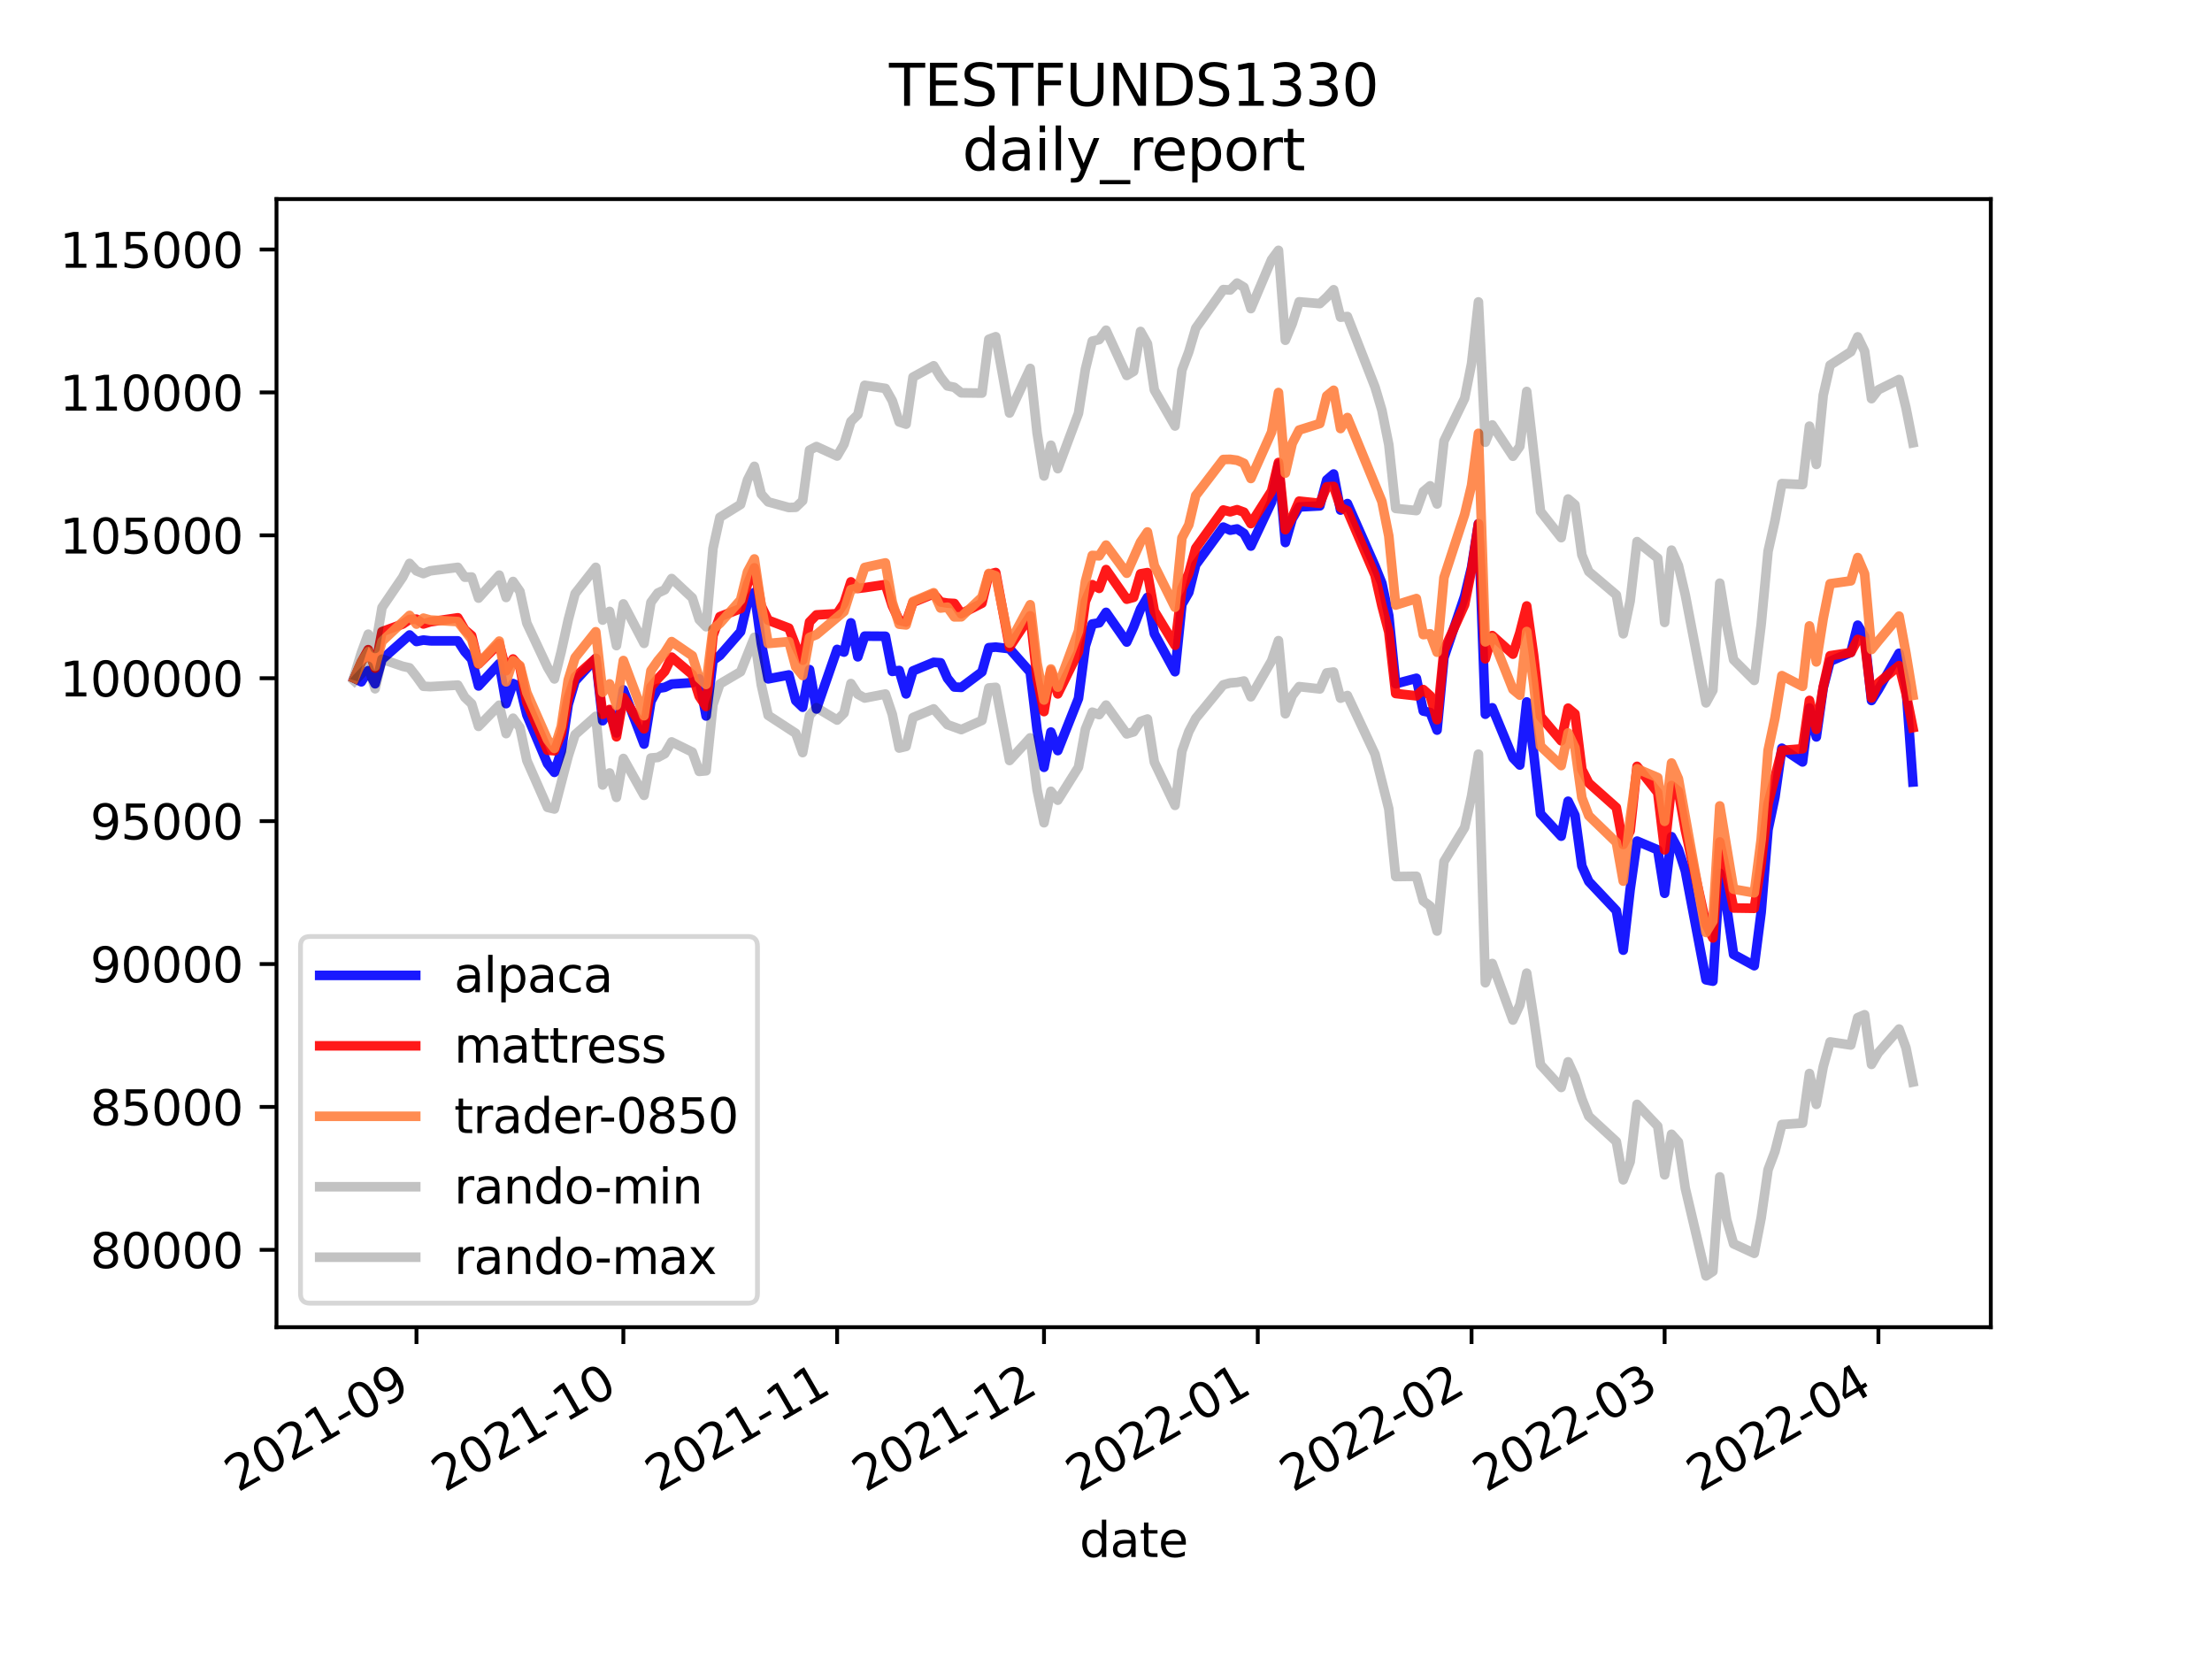 <?xml version="1.0" encoding="utf-8" standalone="no"?>
<!DOCTYPE svg PUBLIC "-//W3C//DTD SVG 1.1//EN"
  "http://www.w3.org/Graphics/SVG/1.1/DTD/svg11.dtd">
<svg height="345.6pt" version="1.1" viewBox="0 0 460.8 345.6" width="460.8pt" xmlns="http://www.w3.org/2000/svg" xmlns:xlink="http://www.w3.org/1999/xlink">
 <defs>
  <style type="text/css">*{stroke-linecap:butt;stroke-linejoin:round;}</style>
 </defs>
 <g id="figure_1">
  <g id="patch_1">
   <path d="M 0 345.6 
L 460.8 345.6 
L 460.8 0 
L 0 0 
z
" style="fill:#ffffff;"/>
  </g>
  <g id="axes_1">
   <g id="patch_2">
    <path d="M 57.6 276.48 
L 414.72 276.48 
L 414.72 41.472 
L 57.6 41.472 
z
" style="fill:#ffffff;"/>
   </g>
   <g id="matplotlib.axis_1">
    <g id="xtick_1">
     <g id="line2d_1">
      <defs>
       <path d="M 0 0 
L 0 3.5 
" id="m1efcb4517a" style="stroke:#000000;stroke-width:0.8;"/>
      </defs>
      <g>
       <use style="stroke:#000000;stroke-width:0.8;" x="86.761" xlink:href="#m1efcb4517a" y="276.48"/>
      </g>
     </g>
     <g id="text_1">
      <!-- 2021-09 -->
      <g transform="translate(49.537 310.952)rotate(-30)scale(0.1 -0.1)">
       <defs>
        <path d="M 1228 531 
L 3431 531 
L 3431 0 
L 469 0 
L 469 531 
Q 828 903 1448 1529 
Q 2069 2156 2228 2338 
Q 2531 2678 2651 2914 
Q 2772 3150 2772 3378 
Q 2772 3750 2511 3984 
Q 2250 4219 1831 4219 
Q 1534 4219 1204 4116 
Q 875 4013 500 3803 
L 500 4441 
Q 881 4594 1212 4672 
Q 1544 4750 1819 4750 
Q 2544 4750 2975 4387 
Q 3406 4025 3406 3419 
Q 3406 3131 3298 2873 
Q 3191 2616 2906 2266 
Q 2828 2175 2409 1742 
Q 1991 1309 1228 531 
z
" id="DejaVuSans-32" transform="scale(0.016)"/>
        <path d="M 2034 4250 
Q 1547 4250 1301 3770 
Q 1056 3291 1056 2328 
Q 1056 1369 1301 889 
Q 1547 409 2034 409 
Q 2525 409 2770 889 
Q 3016 1369 3016 2328 
Q 3016 3291 2770 3770 
Q 2525 4250 2034 4250 
z
M 2034 4750 
Q 2819 4750 3233 4129 
Q 3647 3509 3647 2328 
Q 3647 1150 3233 529 
Q 2819 -91 2034 -91 
Q 1250 -91 836 529 
Q 422 1150 422 2328 
Q 422 3509 836 4129 
Q 1250 4750 2034 4750 
z
" id="DejaVuSans-30" transform="scale(0.016)"/>
        <path d="M 794 531 
L 1825 531 
L 1825 4091 
L 703 3866 
L 703 4441 
L 1819 4666 
L 2450 4666 
L 2450 531 
L 3481 531 
L 3481 0 
L 794 0 
L 794 531 
z
" id="DejaVuSans-31" transform="scale(0.016)"/>
        <path d="M 313 2009 
L 1997 2009 
L 1997 1497 
L 313 1497 
L 313 2009 
z
" id="DejaVuSans-2d" transform="scale(0.016)"/>
        <path d="M 703 97 
L 703 672 
Q 941 559 1184 500 
Q 1428 441 1663 441 
Q 2288 441 2617 861 
Q 2947 1281 2994 2138 
Q 2813 1869 2534 1725 
Q 2256 1581 1919 1581 
Q 1219 1581 811 2004 
Q 403 2428 403 3163 
Q 403 3881 828 4315 
Q 1253 4750 1959 4750 
Q 2769 4750 3195 4129 
Q 3622 3509 3622 2328 
Q 3622 1225 3098 567 
Q 2575 -91 1691 -91 
Q 1453 -91 1209 -44 
Q 966 3 703 97 
z
M 1959 2075 
Q 2384 2075 2632 2365 
Q 2881 2656 2881 3163 
Q 2881 3666 2632 3958 
Q 2384 4250 1959 4250 
Q 1534 4250 1286 3958 
Q 1038 3666 1038 3163 
Q 1038 2656 1286 2365 
Q 1534 2075 1959 2075 
z
" id="DejaVuSans-39" transform="scale(0.016)"/>
       </defs>
       <use xlink:href="#DejaVuSans-32"/>
       <use x="63.623" xlink:href="#DejaVuSans-30"/>
       <use x="127.246" xlink:href="#DejaVuSans-32"/>
       <use x="190.869" xlink:href="#DejaVuSans-31"/>
       <use x="254.492" xlink:href="#DejaVuSans-2d"/>
       <use x="290.576" xlink:href="#DejaVuSans-30"/>
       <use x="354.199" xlink:href="#DejaVuSans-39"/>
      </g>
     </g>
    </g>
    <g id="xtick_2">
     <g id="line2d_2">
      <g>
       <use style="stroke:#000000;stroke-width:0.8;" x="129.857" xlink:href="#m1efcb4517a" y="276.48"/>
      </g>
     </g>
     <g id="text_2">
      <!-- 2021-10 -->
      <g transform="translate(92.632 310.952)rotate(-30)scale(0.1 -0.1)">
       <use xlink:href="#DejaVuSans-32"/>
       <use x="63.623" xlink:href="#DejaVuSans-30"/>
       <use x="127.246" xlink:href="#DejaVuSans-32"/>
       <use x="190.869" xlink:href="#DejaVuSans-31"/>
       <use x="254.492" xlink:href="#DejaVuSans-2d"/>
       <use x="290.576" xlink:href="#DejaVuSans-31"/>
       <use x="354.199" xlink:href="#DejaVuSans-30"/>
      </g>
     </g>
    </g>
    <g id="xtick_3">
     <g id="line2d_3">
      <g>
       <use style="stroke:#000000;stroke-width:0.8;" x="174.389" xlink:href="#m1efcb4517a" y="276.48"/>
      </g>
     </g>
     <g id="text_3">
      <!-- 2021-11 -->
      <g transform="translate(137.165 310.952)rotate(-30)scale(0.1 -0.1)">
       <use xlink:href="#DejaVuSans-32"/>
       <use x="63.623" xlink:href="#DejaVuSans-30"/>
       <use x="127.246" xlink:href="#DejaVuSans-32"/>
       <use x="190.869" xlink:href="#DejaVuSans-31"/>
       <use x="254.492" xlink:href="#DejaVuSans-2d"/>
       <use x="290.576" xlink:href="#DejaVuSans-31"/>
       <use x="354.199" xlink:href="#DejaVuSans-31"/>
      </g>
     </g>
    </g>
    <g id="xtick_4">
     <g id="line2d_4">
      <g>
       <use style="stroke:#000000;stroke-width:0.8;" x="217.485" xlink:href="#m1efcb4517a" y="276.48"/>
      </g>
     </g>
     <g id="text_4">
      <!-- 2021-12 -->
      <g transform="translate(180.26 310.952)rotate(-30)scale(0.1 -0.1)">
       <use xlink:href="#DejaVuSans-32"/>
       <use x="63.623" xlink:href="#DejaVuSans-30"/>
       <use x="127.246" xlink:href="#DejaVuSans-32"/>
       <use x="190.869" xlink:href="#DejaVuSans-31"/>
       <use x="254.492" xlink:href="#DejaVuSans-2d"/>
       <use x="290.576" xlink:href="#DejaVuSans-31"/>
       <use x="354.199" xlink:href="#DejaVuSans-32"/>
      </g>
     </g>
    </g>
    <g id="xtick_5">
     <g id="line2d_5">
      <g>
       <use style="stroke:#000000;stroke-width:0.8;" x="262.017" xlink:href="#m1efcb4517a" y="276.48"/>
      </g>
     </g>
     <g id="text_5">
      <!-- 2022-01 -->
      <g transform="translate(224.793 310.952)rotate(-30)scale(0.1 -0.1)">
       <use xlink:href="#DejaVuSans-32"/>
       <use x="63.623" xlink:href="#DejaVuSans-30"/>
       <use x="127.246" xlink:href="#DejaVuSans-32"/>
       <use x="190.869" xlink:href="#DejaVuSans-32"/>
       <use x="254.492" xlink:href="#DejaVuSans-2d"/>
       <use x="290.576" xlink:href="#DejaVuSans-30"/>
       <use x="354.199" xlink:href="#DejaVuSans-31"/>
      </g>
     </g>
    </g>
    <g id="xtick_6">
     <g id="line2d_6">
      <g>
       <use style="stroke:#000000;stroke-width:0.8;" x="306.55" xlink:href="#m1efcb4517a" y="276.48"/>
      </g>
     </g>
     <g id="text_6">
      <!-- 2022-02 -->
      <g transform="translate(269.325 310.952)rotate(-30)scale(0.1 -0.1)">
       <use xlink:href="#DejaVuSans-32"/>
       <use x="63.623" xlink:href="#DejaVuSans-30"/>
       <use x="127.246" xlink:href="#DejaVuSans-32"/>
       <use x="190.869" xlink:href="#DejaVuSans-32"/>
       <use x="254.492" xlink:href="#DejaVuSans-2d"/>
       <use x="290.576" xlink:href="#DejaVuSans-30"/>
       <use x="354.199" xlink:href="#DejaVuSans-32"/>
      </g>
     </g>
    </g>
    <g id="xtick_7">
     <g id="line2d_7">
      <g>
       <use style="stroke:#000000;stroke-width:0.8;" x="346.772" xlink:href="#m1efcb4517a" y="276.48"/>
      </g>
     </g>
     <g id="text_7">
      <!-- 2022-03 -->
      <g transform="translate(309.548 310.952)rotate(-30)scale(0.1 -0.1)">
       <defs>
        <path d="M 2597 2516 
Q 3050 2419 3304 2112 
Q 3559 1806 3559 1356 
Q 3559 666 3084 287 
Q 2609 -91 1734 -91 
Q 1441 -91 1130 -33 
Q 819 25 488 141 
L 488 750 
Q 750 597 1062 519 
Q 1375 441 1716 441 
Q 2309 441 2620 675 
Q 2931 909 2931 1356 
Q 2931 1769 2642 2001 
Q 2353 2234 1838 2234 
L 1294 2234 
L 1294 2753 
L 1863 2753 
Q 2328 2753 2575 2939 
Q 2822 3125 2822 3475 
Q 2822 3834 2567 4026 
Q 2313 4219 1838 4219 
Q 1578 4219 1281 4162 
Q 984 4106 628 3988 
L 628 4550 
Q 988 4650 1302 4700 
Q 1616 4750 1894 4750 
Q 2613 4750 3031 4423 
Q 3450 4097 3450 3541 
Q 3450 3153 3228 2886 
Q 3006 2619 2597 2516 
z
" id="DejaVuSans-33" transform="scale(0.016)"/>
       </defs>
       <use xlink:href="#DejaVuSans-32"/>
       <use x="63.623" xlink:href="#DejaVuSans-30"/>
       <use x="127.246" xlink:href="#DejaVuSans-32"/>
       <use x="190.869" xlink:href="#DejaVuSans-32"/>
       <use x="254.492" xlink:href="#DejaVuSans-2d"/>
       <use x="290.576" xlink:href="#DejaVuSans-30"/>
       <use x="354.199" xlink:href="#DejaVuSans-33"/>
      </g>
     </g>
    </g>
    <g id="xtick_8">
     <g id="line2d_8">
      <g>
       <use style="stroke:#000000;stroke-width:0.8;" x="391.305" xlink:href="#m1efcb4517a" y="276.48"/>
      </g>
     </g>
     <g id="text_8">
      <!-- 2022-04 -->
      <g transform="translate(354.08 310.952)rotate(-30)scale(0.1 -0.1)">
       <defs>
        <path d="M 2419 4116 
L 825 1625 
L 2419 1625 
L 2419 4116 
z
M 2253 4666 
L 3047 4666 
L 3047 1625 
L 3713 1625 
L 3713 1100 
L 3047 1100 
L 3047 0 
L 2419 0 
L 2419 1100 
L 313 1100 
L 313 1709 
L 2253 4666 
z
" id="DejaVuSans-34" transform="scale(0.016)"/>
       </defs>
       <use xlink:href="#DejaVuSans-32"/>
       <use x="63.623" xlink:href="#DejaVuSans-30"/>
       <use x="127.246" xlink:href="#DejaVuSans-32"/>
       <use x="190.869" xlink:href="#DejaVuSans-32"/>
       <use x="254.492" xlink:href="#DejaVuSans-2d"/>
       <use x="290.576" xlink:href="#DejaVuSans-30"/>
       <use x="354.199" xlink:href="#DejaVuSans-34"/>
      </g>
     </g>
    </g>
    <g id="text_9">
     <!-- date -->
     <g transform="translate(224.885 324.351)scale(0.1 -0.1)">
      <defs>
       <path d="M 2906 2969 
L 2906 4863 
L 3481 4863 
L 3481 0 
L 2906 0 
L 2906 525 
Q 2725 213 2448 61 
Q 2172 -91 1784 -91 
Q 1150 -91 751 415 
Q 353 922 353 1747 
Q 353 2572 751 3078 
Q 1150 3584 1784 3584 
Q 2172 3584 2448 3432 
Q 2725 3281 2906 2969 
z
M 947 1747 
Q 947 1113 1208 752 
Q 1469 391 1925 391 
Q 2381 391 2643 752 
Q 2906 1113 2906 1747 
Q 2906 2381 2643 2742 
Q 2381 3103 1925 3103 
Q 1469 3103 1208 2742 
Q 947 2381 947 1747 
z
" id="DejaVuSans-64" transform="scale(0.016)"/>
       <path d="M 2194 1759 
Q 1497 1759 1228 1600 
Q 959 1441 959 1056 
Q 959 750 1161 570 
Q 1363 391 1709 391 
Q 2188 391 2477 730 
Q 2766 1069 2766 1631 
L 2766 1759 
L 2194 1759 
z
M 3341 1997 
L 3341 0 
L 2766 0 
L 2766 531 
Q 2569 213 2275 61 
Q 1981 -91 1556 -91 
Q 1019 -91 701 211 
Q 384 513 384 1019 
Q 384 1609 779 1909 
Q 1175 2209 1959 2209 
L 2766 2209 
L 2766 2266 
Q 2766 2663 2505 2880 
Q 2244 3097 1772 3097 
Q 1472 3097 1187 3025 
Q 903 2953 641 2809 
L 641 3341 
Q 956 3463 1253 3523 
Q 1550 3584 1831 3584 
Q 2591 3584 2966 3190 
Q 3341 2797 3341 1997 
z
" id="DejaVuSans-61" transform="scale(0.016)"/>
       <path d="M 1172 4494 
L 1172 3500 
L 2356 3500 
L 2356 3053 
L 1172 3053 
L 1172 1153 
Q 1172 725 1289 603 
Q 1406 481 1766 481 
L 2356 481 
L 2356 0 
L 1766 0 
Q 1100 0 847 248 
Q 594 497 594 1153 
L 594 3053 
L 172 3053 
L 172 3500 
L 594 3500 
L 594 4494 
L 1172 4494 
z
" id="DejaVuSans-74" transform="scale(0.016)"/>
       <path d="M 3597 1894 
L 3597 1613 
L 953 1613 
Q 991 1019 1311 708 
Q 1631 397 2203 397 
Q 2534 397 2845 478 
Q 3156 559 3463 722 
L 3463 178 
Q 3153 47 2828 -22 
Q 2503 -91 2169 -91 
Q 1331 -91 842 396 
Q 353 884 353 1716 
Q 353 2575 817 3079 
Q 1281 3584 2069 3584 
Q 2775 3584 3186 3129 
Q 3597 2675 3597 1894 
z
M 3022 2063 
Q 3016 2534 2758 2815 
Q 2500 3097 2075 3097 
Q 1594 3097 1305 2825 
Q 1016 2553 972 2059 
L 3022 2063 
z
" id="DejaVuSans-65" transform="scale(0.016)"/>
      </defs>
      <use xlink:href="#DejaVuSans-64"/>
      <use x="63.477" xlink:href="#DejaVuSans-61"/>
      <use x="124.756" xlink:href="#DejaVuSans-74"/>
      <use x="163.965" xlink:href="#DejaVuSans-65"/>
     </g>
    </g>
   </g>
   <g id="matplotlib.axis_2">
    <g id="ytick_1">
     <g id="line2d_9">
      <defs>
       <path d="M 0 0 
L -3.5 0 
" id="m8980819c7a" style="stroke:#000000;stroke-width:0.8;"/>
      </defs>
      <g>
       <use style="stroke:#000000;stroke-width:0.8;" x="57.6" xlink:href="#m8980819c7a" y="260.364"/>
      </g>
     </g>
     <g id="text_10">
      <!-- 80000 -->
      <g transform="translate(18.788 264.163)scale(0.1 -0.1)">
       <defs>
        <path d="M 2034 2216 
Q 1584 2216 1326 1975 
Q 1069 1734 1069 1313 
Q 1069 891 1326 650 
Q 1584 409 2034 409 
Q 2484 409 2743 651 
Q 3003 894 3003 1313 
Q 3003 1734 2745 1975 
Q 2488 2216 2034 2216 
z
M 1403 2484 
Q 997 2584 770 2862 
Q 544 3141 544 3541 
Q 544 4100 942 4425 
Q 1341 4750 2034 4750 
Q 2731 4750 3128 4425 
Q 3525 4100 3525 3541 
Q 3525 3141 3298 2862 
Q 3072 2584 2669 2484 
Q 3125 2378 3379 2068 
Q 3634 1759 3634 1313 
Q 3634 634 3220 271 
Q 2806 -91 2034 -91 
Q 1263 -91 848 271 
Q 434 634 434 1313 
Q 434 1759 690 2068 
Q 947 2378 1403 2484 
z
M 1172 3481 
Q 1172 3119 1398 2916 
Q 1625 2713 2034 2713 
Q 2441 2713 2670 2916 
Q 2900 3119 2900 3481 
Q 2900 3844 2670 4047 
Q 2441 4250 2034 4250 
Q 1625 4250 1398 4047 
Q 1172 3844 1172 3481 
z
" id="DejaVuSans-38" transform="scale(0.016)"/>
       </defs>
       <use xlink:href="#DejaVuSans-38"/>
       <use x="63.623" xlink:href="#DejaVuSans-30"/>
       <use x="127.246" xlink:href="#DejaVuSans-30"/>
       <use x="190.869" xlink:href="#DejaVuSans-30"/>
       <use x="254.492" xlink:href="#DejaVuSans-30"/>
      </g>
     </g>
    </g>
    <g id="ytick_2">
     <g id="line2d_10">
      <g>
       <use style="stroke:#000000;stroke-width:0.8;" x="57.6" xlink:href="#m8980819c7a" y="230.595"/>
      </g>
     </g>
     <g id="text_11">
      <!-- 85000 -->
      <g transform="translate(18.788 234.394)scale(0.1 -0.1)">
       <defs>
        <path d="M 691 4666 
L 3169 4666 
L 3169 4134 
L 1269 4134 
L 1269 2991 
Q 1406 3038 1543 3061 
Q 1681 3084 1819 3084 
Q 2600 3084 3056 2656 
Q 3513 2228 3513 1497 
Q 3513 744 3044 326 
Q 2575 -91 1722 -91 
Q 1428 -91 1123 -41 
Q 819 9 494 109 
L 494 744 
Q 775 591 1075 516 
Q 1375 441 1709 441 
Q 2250 441 2565 725 
Q 2881 1009 2881 1497 
Q 2881 1984 2565 2268 
Q 2250 2553 1709 2553 
Q 1456 2553 1204 2497 
Q 953 2441 691 2322 
L 691 4666 
z
" id="DejaVuSans-35" transform="scale(0.016)"/>
       </defs>
       <use xlink:href="#DejaVuSans-38"/>
       <use x="63.623" xlink:href="#DejaVuSans-35"/>
       <use x="127.246" xlink:href="#DejaVuSans-30"/>
       <use x="190.869" xlink:href="#DejaVuSans-30"/>
       <use x="254.492" xlink:href="#DejaVuSans-30"/>
      </g>
     </g>
    </g>
    <g id="ytick_3">
     <g id="line2d_11">
      <g>
       <use style="stroke:#000000;stroke-width:0.8;" x="57.6" xlink:href="#m8980819c7a" y="200.825"/>
      </g>
     </g>
     <g id="text_12">
      <!-- 90000 -->
      <g transform="translate(18.788 204.625)scale(0.1 -0.1)">
       <use xlink:href="#DejaVuSans-39"/>
       <use x="63.623" xlink:href="#DejaVuSans-30"/>
       <use x="127.246" xlink:href="#DejaVuSans-30"/>
       <use x="190.869" xlink:href="#DejaVuSans-30"/>
       <use x="254.492" xlink:href="#DejaVuSans-30"/>
      </g>
     </g>
    </g>
    <g id="ytick_4">
     <g id="line2d_12">
      <g>
       <use style="stroke:#000000;stroke-width:0.8;" x="57.6" xlink:href="#m8980819c7a" y="171.056"/>
      </g>
     </g>
     <g id="text_13">
      <!-- 95000 -->
      <g transform="translate(18.788 174.855)scale(0.1 -0.1)">
       <use xlink:href="#DejaVuSans-39"/>
       <use x="63.623" xlink:href="#DejaVuSans-35"/>
       <use x="127.246" xlink:href="#DejaVuSans-30"/>
       <use x="190.869" xlink:href="#DejaVuSans-30"/>
       <use x="254.492" xlink:href="#DejaVuSans-30"/>
      </g>
     </g>
    </g>
    <g id="ytick_5">
     <g id="line2d_13">
      <g>
       <use style="stroke:#000000;stroke-width:0.8;" x="57.6" xlink:href="#m8980819c7a" y="141.287"/>
      </g>
     </g>
     <g id="text_14">
      <!-- 100000 -->
      <g transform="translate(12.425 145.086)scale(0.1 -0.1)">
       <use xlink:href="#DejaVuSans-31"/>
       <use x="63.623" xlink:href="#DejaVuSans-30"/>
       <use x="127.246" xlink:href="#DejaVuSans-30"/>
       <use x="190.869" xlink:href="#DejaVuSans-30"/>
       <use x="254.492" xlink:href="#DejaVuSans-30"/>
       <use x="318.115" xlink:href="#DejaVuSans-30"/>
      </g>
     </g>
    </g>
    <g id="ytick_6">
     <g id="line2d_14">
      <g>
       <use style="stroke:#000000;stroke-width:0.8;" x="57.6" xlink:href="#m8980819c7a" y="111.517"/>
      </g>
     </g>
     <g id="text_15">
      <!-- 105000 -->
      <g transform="translate(12.425 115.317)scale(0.1 -0.1)">
       <use xlink:href="#DejaVuSans-31"/>
       <use x="63.623" xlink:href="#DejaVuSans-30"/>
       <use x="127.246" xlink:href="#DejaVuSans-35"/>
       <use x="190.869" xlink:href="#DejaVuSans-30"/>
       <use x="254.492" xlink:href="#DejaVuSans-30"/>
       <use x="318.115" xlink:href="#DejaVuSans-30"/>
      </g>
     </g>
    </g>
    <g id="ytick_7">
     <g id="line2d_15">
      <g>
       <use style="stroke:#000000;stroke-width:0.8;" x="57.6" xlink:href="#m8980819c7a" y="81.748"/>
      </g>
     </g>
     <g id="text_16">
      <!-- 110000 -->
      <g transform="translate(12.425 85.547)scale(0.1 -0.1)">
       <use xlink:href="#DejaVuSans-31"/>
       <use x="63.623" xlink:href="#DejaVuSans-31"/>
       <use x="127.246" xlink:href="#DejaVuSans-30"/>
       <use x="190.869" xlink:href="#DejaVuSans-30"/>
       <use x="254.492" xlink:href="#DejaVuSans-30"/>
       <use x="318.115" xlink:href="#DejaVuSans-30"/>
      </g>
     </g>
    </g>
    <g id="ytick_8">
     <g id="line2d_16">
      <g>
       <use style="stroke:#000000;stroke-width:0.8;" x="57.6" xlink:href="#m8980819c7a" y="51.979"/>
      </g>
     </g>
     <g id="text_17">
      <!-- 115000 -->
      <g transform="translate(12.425 55.778)scale(0.1 -0.1)">
       <use xlink:href="#DejaVuSans-31"/>
       <use x="63.623" xlink:href="#DejaVuSans-31"/>
       <use x="127.246" xlink:href="#DejaVuSans-35"/>
       <use x="190.869" xlink:href="#DejaVuSans-30"/>
       <use x="254.492" xlink:href="#DejaVuSans-30"/>
       <use x="318.115" xlink:href="#DejaVuSans-30"/>
      </g>
     </g>
    </g>
   </g>
   <g id="line2d_17">
    <path clip-path="url(#p4fd1a1960c)" d="M 73.833 141.287 
L 75.269 142.039 
L 76.706 139.712 
L 78.142 142.444 
L 79.579 137.356 
L 85.325 132.276 
L 86.761 133.636 
L 88.198 133.334 
L 89.634 133.498 
L 95.381 133.505 
L 96.817 135.727 
L 98.254 137.334 
L 99.69 142.898 
L 104 138.256 
L 105.436 146.582 
L 106.873 142.398 
L 108.309 143.029 
L 109.746 148.921 
L 114.055 159.086 
L 115.492 160.897 
L 116.928 156.472 
L 118.365 146.779 
L 119.802 141.881 
L 124.111 137.172 
L 125.548 150.139 
L 126.984 147.93 
L 128.421 152.695 
L 129.857 143.696 
L 134.167 155.008 
L 135.603 146.105 
L 137.04 143.401 
L 138.476 143.184 
L 139.913 142.504 
L 144.222 142.214 
L 145.659 141.405 
L 147.095 149.156 
L 148.532 137.578 
L 149.969 136.541 
L 154.278 131.593 
L 155.715 125.57 
L 157.151 123.424 
L 158.588 133.997 
L 160.024 141.421 
L 164.334 140.603 
L 165.77 145.955 
L 167.207 147.331 
L 168.643 139.495 
L 170.08 147.693 
L 174.389 135.281 
L 175.826 135.843 
L 177.262 129.754 
L 178.699 136.83 
L 180.136 132.517 
L 184.445 132.546 
L 185.882 139.864 
L 187.318 139.669 
L 188.755 144.556 
L 190.191 139.761 
L 194.501 137.974 
L 195.937 138.071 
L 197.374 141.295 
L 198.81 143.114 
L 200.247 143.195 
L 204.556 139.971 
L 205.993 134.918 
L 207.43 134.802 
L 210.303 135.144 
L 214.612 140.011 
L 216.049 152.054 
L 217.485 159.844 
L 218.922 152.505 
L 220.358 156.362 
L 224.668 145.491 
L 226.104 134.584 
L 227.541 129.988 
L 228.977 129.748 
L 230.414 127.567 
L 234.723 133.752 
L 236.16 130.607 
L 237.597 126.859 
L 239.033 124.448 
L 240.47 132.014 
L 244.779 139.931 
L 246.216 125.891 
L 247.652 123.414 
L 249.089 117.659 
L 254.835 109.806 
L 256.271 110.448 
L 257.708 110.185 
L 259.144 111.127 
L 260.581 113.761 
L 264.89 104.59 
L 266.327 96.728 
L 267.764 113.019 
L 269.2 108.048 
L 270.637 105.609 
L 274.946 105.387 
L 276.383 99.979 
L 277.819 98.743 
L 279.256 106.261 
L 280.692 104.899 
L 286.438 117.935 
L 287.875 121.504 
L 289.311 128.25 
L 290.748 142.444 
L 295.058 141.295 
L 296.494 148.124 
L 297.931 148.424 
L 299.367 152.095 
L 300.804 137.005 
L 305.113 124.189 
L 306.55 118.211 
L 307.986 109.089 
L 309.423 148.788 
L 310.859 147.441 
L 315.169 157.865 
L 316.605 159.37 
L 318.042 146.224 
L 319.478 156.799 
L 320.915 169.527 
L 325.225 174.19 
L 326.661 166.91 
L 328.098 169.85 
L 329.534 180.405 
L 330.971 183.624 
L 336.717 189.708 
L 338.153 197.939 
L 339.59 185.292 
L 341.026 175.216 
L 345.336 177.045 
L 346.772 186.095 
L 348.209 174.297 
L 349.645 176.973 
L 351.082 181.432 
L 355.392 204.114 
L 356.828 204.397 
L 358.265 181.895 
L 359.701 188.992 
L 361.138 198.827 
L 365.447 201.176 
L 366.884 190.029 
L 368.32 172.808 
L 369.757 166.04 
L 371.193 155.864 
L 375.503 158.729 
L 376.939 147.474 
L 378.376 153.515 
L 379.812 143.283 
L 381.249 137.757 
L 385.559 135.905 
L 386.995 130.236 
L 388.432 132.611 
L 389.868 145.931 
L 391.305 143.659 
L 395.614 136.084 
L 397.051 142.915 
L 398.487 162.911 
L 398.487 162.911 
" style="fill:none;stroke:#0000ff;stroke-linecap:square;stroke-opacity:0.9;stroke-width:2;"/>
   </g>
   <g id="line2d_18">
    <path clip-path="url(#p4fd1a1960c)" d="M 73.833 141.287 
L 75.269 137.935 
L 76.706 135.338 
L 78.142 139.181 
L 79.579 131.583 
L 83.888 130.005 
L 85.325 129.042 
L 86.761 128.983 
L 88.198 129.984 
L 89.634 129.541 
L 95.381 128.697 
L 96.817 131.184 
L 98.254 132.418 
L 99.69 138.32 
L 104 134.071 
L 105.436 139.725 
L 106.873 137.282 
L 108.309 138.964 
L 109.746 146.314 
L 114.055 156.281 
L 115.492 156.398 
L 116.928 152.888 
L 118.365 145.427 
L 119.802 141.009 
L 124.111 137.165 
L 125.548 148.815 
L 126.984 147.798 
L 128.421 153.487 
L 129.857 145.334 
L 134.167 151.831 
L 135.603 143.112 
L 137.04 141.382 
L 138.476 139.87 
L 139.913 136.886 
L 144.222 140.532 
L 145.659 145.056 
L 147.095 147.179 
L 148.532 132.406 
L 149.969 128.455 
L 154.278 126.786 
L 155.715 121.711 
L 157.151 118.291 
L 158.588 126.215 
L 160.024 129.199 
L 164.334 130.843 
L 165.77 134.544 
L 167.207 137.542 
L 168.643 129.566 
L 170.08 128.093 
L 174.389 127.842 
L 175.826 125.667 
L 177.262 121.21 
L 178.699 122.582 
L 180.136 122.417 
L 184.445 121.769 
L 185.882 126.188 
L 187.318 129.243 
L 188.755 129.584 
L 190.191 125.475 
L 194.501 123.709 
L 195.937 125.404 
L 197.374 125.637 
L 198.81 125.715 
L 200.247 127.854 
L 204.556 125.661 
L 205.993 119.638 
L 207.43 119.267 
L 210.303 134.798 
L 214.612 128.284 
L 216.049 141.248 
L 217.485 148.238 
L 218.922 139.725 
L 220.358 144.551 
L 224.668 135.782 
L 226.104 125.29 
L 227.541 121.793 
L 228.977 122.568 
L 230.414 118.656 
L 234.723 124.824 
L 236.16 124.434 
L 237.597 119.538 
L 239.033 119.284 
L 240.47 127.308 
L 244.779 134.422 
L 246.216 122.59 
L 247.652 119.422 
L 249.089 114.205 
L 254.835 106.243 
L 256.271 106.613 
L 257.708 106.178 
L 259.144 106.701 
L 260.581 109.078 
L 264.89 102.303 
L 266.327 96.344 
L 267.764 110.34 
L 269.2 107.71 
L 270.637 104.397 
L 274.946 104.853 
L 276.383 101.417 
L 277.819 101.342 
L 279.256 105.698 
L 280.692 106.425 
L 286.438 119.826 
L 287.875 126.182 
L 289.311 131.686 
L 290.748 144.472 
L 295.058 144.955 
L 296.494 143.649 
L 297.931 144.933 
L 299.367 149.929 
L 300.804 135.48 
L 305.113 125.965 
L 306.55 118.719 
L 307.986 109.129 
L 309.423 137.242 
L 310.859 132.402 
L 315.169 136.268 
L 316.605 131.851 
L 318.042 126.232 
L 319.478 136.424 
L 320.915 149.224 
L 325.225 154.32 
L 326.661 147.519 
L 328.098 148.718 
L 329.534 160.298 
L 330.971 163.123 
L 336.717 168.233 
L 338.153 175.922 
L 339.59 173.106 
L 341.026 159.645 
L 345.336 165.11 
L 346.772 177.038 
L 348.209 163.637 
L 349.645 164.835 
L 351.082 172.896 
L 355.392 192.522 
L 356.828 195.393 
L 358.265 175.392 
L 361.138 189.152 
L 365.447 189.217 
L 366.884 179.942 
L 368.32 167.429 
L 371.193 156.327 
L 375.503 155.985 
L 376.939 145.911 
L 378.376 151.942 
L 379.812 143.087 
L 381.249 136.605 
L 385.559 135.948 
L 386.995 133.194 
L 388.432 133.733 
L 389.868 145.4 
L 391.305 142.254 
L 395.614 138.666 
L 397.051 144.44 
L 398.487 151.587 
L 398.487 151.587 
" style="fill:none;stroke:#ff0000;stroke-linecap:square;stroke-opacity:0.9;stroke-width:2;"/>
   </g>
   <g id="line2d_19">
    <path clip-path="url(#p4fd1a1960c)" d="M 73.833 141.287 
L 75.269 137.935 
L 76.706 135.75 
L 78.142 138.826 
L 79.579 133.615 
L 85.325 128.201 
L 86.761 130.014 
L 88.198 128.771 
L 89.634 129.162 
L 95.381 129.489 
L 98.254 133.192 
L 99.69 138.255 
L 104 133.556 
L 105.436 142.039 
L 106.873 137.626 
L 108.309 138.65 
L 109.746 144.3 
L 114.055 154.074 
L 115.492 155.912 
L 116.928 151.336 
L 118.365 141.683 
L 119.802 137.003 
L 124.111 131.604 
L 125.548 144.221 
L 126.984 142.464 
L 128.421 146.944 
L 129.857 137.601 
L 134.167 149.095 
L 135.603 139.711 
L 137.04 137.658 
L 138.476 135.938 
L 139.913 133.657 
L 144.222 136.606 
L 145.659 141.266 
L 147.095 142.576 
L 148.532 131.08 
L 149.969 129.854 
L 154.278 124.982 
L 155.715 119.138 
L 157.151 116.436 
L 158.588 126.205 
L 160.024 134.049 
L 164.334 133.667 
L 165.77 138.935 
L 167.207 140.717 
L 168.643 132.786 
L 170.08 132.206 
L 175.826 127.404 
L 177.262 122.833 
L 178.699 122.476 
L 180.136 118.208 
L 184.445 117.261 
L 185.882 125.443 
L 187.318 130.035 
L 188.755 130.184 
L 190.191 125.317 
L 194.501 123.481 
L 195.937 126.664 
L 197.374 126.496 
L 198.81 128.508 
L 200.247 128.494 
L 204.556 124.419 
L 205.993 119.453 
L 207.43 119.95 
L 210.303 133.975 
L 214.612 125.978 
L 216.049 138.185 
L 217.485 145.819 
L 218.922 139.365 
L 220.358 143.137 
L 224.668 131.457 
L 226.104 121.141 
L 227.541 115.703 
L 228.977 115.789 
L 230.414 113.555 
L 234.723 119.414 
L 237.597 112.92 
L 239.033 110.816 
L 240.47 117.828 
L 244.779 126.508 
L 246.216 112.05 
L 247.652 109.332 
L 249.089 103.237 
L 254.835 95.721 
L 256.271 95.688 
L 257.708 95.879 
L 259.144 96.516 
L 260.581 99.681 
L 264.89 90.028 
L 266.327 81.769 
L 267.764 98.557 
L 269.2 92.371 
L 270.637 89.589 
L 274.946 88.227 
L 276.383 82.476 
L 277.819 81.3 
L 279.256 89.274 
L 280.692 86.98 
L 287.875 104.47 
L 289.311 111.663 
L 290.748 126.046 
L 295.058 124.692 
L 296.494 132.204 
L 297.931 132.035 
L 299.367 135.868 
L 300.804 120.33 
L 305.113 107.15 
L 306.55 101.13 
L 307.986 90.274 
L 309.423 133.711 
L 310.859 132.809 
L 315.169 143.616 
L 316.605 144.813 
L 318.042 131.557 
L 319.478 142.36 
L 320.915 155.421 
L 325.225 159.486 
L 326.661 152.684 
L 328.098 155.788 
L 329.534 166.19 
L 330.971 169.921 
L 336.717 175.487 
L 338.153 183.556 
L 339.59 170.547 
L 341.026 160.153 
L 345.336 161.983 
L 346.772 171.093 
L 348.209 158.948 
L 349.645 162.225 
L 355.392 194.244 
L 356.828 191.881 
L 358.265 167.889 
L 361.138 185.233 
L 365.447 185.985 
L 366.884 174.867 
L 368.32 156.352 
L 369.757 149.568 
L 371.193 140.748 
L 375.503 142.976 
L 376.939 130.389 
L 378.376 137.889 
L 379.812 128.812 
L 381.249 121.603 
L 385.559 121.006 
L 386.995 116.146 
L 388.432 119.525 
L 389.868 135.301 
L 391.305 133.516 
L 395.614 128.349 
L 397.051 136.104 
L 398.487 144.859 
L 398.487 144.859 
" style="fill:none;stroke:#ff8040;stroke-linecap:square;stroke-opacity:0.9;stroke-width:2;"/>
   </g>
   <g id="line2d_20">
    <path clip-path="url(#p4fd1a1960c)" d="M 73.833 141.882 
L 76.706 138.796 
L 78.142 143.482 
L 79.579 137.315 
L 83.888 138.804 
L 85.325 139.127 
L 86.761 140.948 
L 88.198 142.96 
L 89.634 143.041 
L 95.381 142.716 
L 96.817 145.25 
L 98.254 146.61 
L 99.69 151.318 
L 104 146.901 
L 105.436 152.822 
L 106.873 149.613 
L 108.309 151.565 
L 109.746 158.416 
L 114.055 168.184 
L 115.492 168.527 
L 118.365 157.524 
L 119.802 153.043 
L 124.111 149.223 
L 125.548 163.529 
L 126.984 161.022 
L 128.421 166.109 
L 129.857 158.005 
L 134.167 165.689 
L 135.603 157.904 
L 137.04 157.787 
L 138.476 157.018 
L 139.913 154.552 
L 144.222 156.676 
L 145.659 160.696 
L 147.095 160.569 
L 148.532 146.776 
L 149.969 142.48 
L 154.278 139.94 
L 157.151 132.765 
L 158.588 142.644 
L 160.024 149.016 
L 165.77 152.763 
L 167.207 156.785 
L 168.643 149.029 
L 170.08 147.419 
L 174.389 150.002 
L 175.826 148.554 
L 177.262 142.389 
L 178.699 144.616 
L 180.136 145.412 
L 184.445 144.575 
L 185.882 148.805 
L 187.318 155.835 
L 188.755 155.497 
L 190.191 149.476 
L 194.501 147.671 
L 197.374 150.958 
L 200.247 151.992 
L 204.556 150.079 
L 205.993 143.315 
L 207.43 143.188 
L 210.303 158.426 
L 214.612 153.712 
L 216.049 164.567 
L 217.485 171.397 
L 218.922 164.839 
L 220.358 166.696 
L 224.668 159.817 
L 226.104 151.902 
L 227.541 148.361 
L 228.977 148.871 
L 230.414 146.884 
L 234.723 152.89 
L 236.16 152.451 
L 237.597 150.284 
L 239.033 149.78 
L 240.47 158.775 
L 244.779 167.773 
L 246.216 156.49 
L 247.652 152.401 
L 249.089 149.657 
L 254.835 142.66 
L 256.271 142.264 
L 257.708 142.15 
L 259.144 141.866 
L 260.581 145.156 
L 264.89 137.675 
L 266.327 133.457 
L 267.764 148.695 
L 269.2 144.93 
L 270.637 143.037 
L 274.946 143.518 
L 276.383 140.178 
L 277.819 139.994 
L 279.256 145.446 
L 280.692 144.886 
L 286.438 157.115 
L 289.311 168.508 
L 290.748 182.605 
L 295.058 182.548 
L 296.494 187.698 
L 297.931 188.768 
L 299.367 193.951 
L 300.804 179.486 
L 305.113 172.376 
L 306.55 165.845 
L 307.986 157.101 
L 309.423 204.726 
L 310.859 200.711 
L 315.169 212.494 
L 316.605 209.368 
L 318.042 202.72 
L 319.478 211.879 
L 320.915 221.801 
L 325.225 226.538 
L 326.661 221.198 
L 328.098 224.354 
L 329.534 228.91 
L 330.971 232.527 
L 336.717 237.816 
L 338.153 245.782 
L 339.59 242.015 
L 341.026 230.056 
L 345.336 234.604 
L 346.772 244.742 
L 348.209 236.291 
L 349.645 237.91 
L 351.082 247.56 
L 355.392 265.798 
L 356.828 264.85 
L 358.265 245.169 
L 359.701 254.09 
L 361.138 259.109 
L 365.447 261.09 
L 366.884 253.71 
L 368.32 243.668 
L 369.757 239.862 
L 371.193 234.255 
L 375.503 233.966 
L 376.939 223.626 
L 378.376 230.06 
L 379.812 222.217 
L 381.249 217.049 
L 385.559 217.692 
L 386.995 211.991 
L 388.432 211.391 
L 389.868 221.732 
L 391.305 219.283 
L 395.614 214.366 
L 397.051 218.277 
L 398.487 225.411 
L 398.487 225.411 
" style="fill:none;stroke:#0d0d0d;stroke-linecap:square;stroke-opacity:0.25;stroke-width:2;"/>
   </g>
   <g id="line2d_21">
    <path clip-path="url(#p4fd1a1960c)" d="M 73.833 140.691 
L 75.269 135.999 
L 76.706 132.112 
L 78.142 135.079 
L 79.579 126.565 
L 83.888 120.235 
L 85.325 117.366 
L 86.761 118.924 
L 88.198 119.492 
L 89.634 118.916 
L 95.381 118.189 
L 96.817 120.237 
L 98.254 120.203 
L 99.69 124.601 
L 104 119.811 
L 105.436 124.465 
L 106.873 121.131 
L 108.309 123.199 
L 109.746 129.814 
L 114.055 139.003 
L 115.492 141.429 
L 116.928 135.68 
L 118.365 129.159 
L 119.802 123.666 
L 124.111 118.184 
L 125.548 129.177 
L 126.984 127.369 
L 128.421 134.494 
L 129.857 125.801 
L 134.167 134.023 
L 135.603 125.471 
L 137.04 123.533 
L 138.476 122.864 
L 139.913 120.519 
L 144.222 124.546 
L 145.659 129.087 
L 147.095 130.557 
L 148.532 114.257 
L 149.969 107.757 
L 154.278 105.087 
L 155.715 99.983 
L 157.151 97.144 
L 158.588 102.926 
L 160.024 104.549 
L 164.334 105.729 
L 165.77 105.677 
L 167.207 104.311 
L 168.643 93.768 
L 170.08 93.022 
L 174.389 94.997 
L 175.826 92.531 
L 177.262 87.801 
L 178.699 86.381 
L 180.136 80.264 
L 184.445 80.912 
L 185.882 83.485 
L 187.318 87.893 
L 188.755 88.361 
L 190.191 78.561 
L 194.501 76.196 
L 195.937 78.561 
L 197.374 80.393 
L 198.81 80.682 
L 200.247 81.832 
L 204.556 81.89 
L 205.993 70.678 
L 207.43 70.144 
L 210.303 86.039 
L 214.612 76.748 
L 216.049 90.198 
L 217.485 99.152 
L 218.922 92.749 
L 220.358 97.631 
L 224.668 86.099 
L 226.104 76.945 
L 227.541 71.063 
L 228.977 70.743 
L 230.414 68.789 
L 234.723 78.215 
L 236.16 77.361 
L 237.597 69.046 
L 239.033 71.601 
L 240.47 81.242 
L 244.779 88.739 
L 246.216 77.102 
L 247.652 73.271 
L 249.089 68.385 
L 254.835 60.327 
L 256.271 60.41 
L 257.708 58.967 
L 259.144 59.847 
L 260.581 64.29 
L 264.89 54.092 
L 266.327 52.154 
L 267.764 70.882 
L 269.2 67.42 
L 270.637 62.871 
L 274.946 63.245 
L 276.383 61.917 
L 277.819 60.355 
L 279.256 66.079 
L 280.692 65.933 
L 286.438 80.622 
L 287.875 85.462 
L 289.311 92.645 
L 290.748 105.918 
L 295.058 106.366 
L 296.494 102.413 
L 297.931 101.208 
L 299.367 104.985 
L 300.804 91.878 
L 305.113 82.986 
L 306.55 75.727 
L 307.986 62.893 
L 309.423 92.125 
L 310.859 88.522 
L 315.169 95.044 
L 316.605 92.995 
L 318.042 81.547 
L 320.915 106.532 
L 325.225 112.008 
L 326.661 103.951 
L 328.098 105.161 
L 329.534 115.608 
L 330.971 119.059 
L 336.717 123.934 
L 338.153 132.029 
L 339.59 125.205 
L 341.026 112.825 
L 345.336 116.275 
L 346.772 129.664 
L 348.209 114.605 
L 349.645 117.829 
L 351.082 123.944 
L 355.392 146.418 
L 356.828 143.795 
L 358.265 121.484 
L 359.701 130.193 
L 361.138 137.438 
L 365.447 141.74 
L 366.884 130.083 
L 368.32 114.849 
L 369.757 108.47 
L 371.193 100.74 
L 375.503 100.942 
L 376.939 88.778 
L 378.376 96.744 
L 379.812 82.321 
L 381.249 76.06 
L 385.559 73.28 
L 386.995 70.17 
L 388.432 73.152 
L 389.868 83.05 
L 391.305 81.198 
L 395.614 79.059 
L 397.051 84.956 
L 398.487 92.245 
L 398.487 92.245 
" style="fill:none;stroke:#0d0d0d;stroke-linecap:square;stroke-opacity:0.25;stroke-width:2;"/>
   </g>
   <g id="patch_3">
    <path d="M 57.6 276.48 
L 57.6 41.472 
" style="fill:none;stroke:#000000;stroke-linecap:square;stroke-linejoin:miter;stroke-width:0.8;"/>
   </g>
   <g id="patch_4">
    <path d="M 414.72 276.48 
L 414.72 41.472 
" style="fill:none;stroke:#000000;stroke-linecap:square;stroke-linejoin:miter;stroke-width:0.8;"/>
   </g>
   <g id="patch_5">
    <path d="M 57.6 276.48 
L 414.72 276.48 
" style="fill:none;stroke:#000000;stroke-linecap:square;stroke-linejoin:miter;stroke-width:0.8;"/>
   </g>
   <g id="patch_6">
    <path d="M 57.6 41.472 
L 414.72 41.472 
" style="fill:none;stroke:#000000;stroke-linecap:square;stroke-linejoin:miter;stroke-width:0.8;"/>
   </g>
   <g id="text_18">
    <!-- TESTFUNDS1330 -->
    <g transform="translate(185.2 22.035)scale(0.12 -0.12)">
     <defs>
      <path d="M -19 4666 
L 3928 4666 
L 3928 4134 
L 2272 4134 
L 2272 0 
L 1638 0 
L 1638 4134 
L -19 4134 
L -19 4666 
z
" id="DejaVuSans-54" transform="scale(0.016)"/>
      <path d="M 628 4666 
L 3578 4666 
L 3578 4134 
L 1259 4134 
L 1259 2753 
L 3481 2753 
L 3481 2222 
L 1259 2222 
L 1259 531 
L 3634 531 
L 3634 0 
L 628 0 
L 628 4666 
z
" id="DejaVuSans-45" transform="scale(0.016)"/>
      <path d="M 3425 4513 
L 3425 3897 
Q 3066 4069 2747 4153 
Q 2428 4238 2131 4238 
Q 1616 4238 1336 4038 
Q 1056 3838 1056 3469 
Q 1056 3159 1242 3001 
Q 1428 2844 1947 2747 
L 2328 2669 
Q 3034 2534 3370 2195 
Q 3706 1856 3706 1288 
Q 3706 609 3251 259 
Q 2797 -91 1919 -91 
Q 1588 -91 1214 -16 
Q 841 59 441 206 
L 441 856 
Q 825 641 1194 531 
Q 1563 422 1919 422 
Q 2459 422 2753 634 
Q 3047 847 3047 1241 
Q 3047 1584 2836 1778 
Q 2625 1972 2144 2069 
L 1759 2144 
Q 1053 2284 737 2584 
Q 422 2884 422 3419 
Q 422 4038 858 4394 
Q 1294 4750 2059 4750 
Q 2388 4750 2728 4690 
Q 3069 4631 3425 4513 
z
" id="DejaVuSans-53" transform="scale(0.016)"/>
      <path d="M 628 4666 
L 3309 4666 
L 3309 4134 
L 1259 4134 
L 1259 2759 
L 3109 2759 
L 3109 2228 
L 1259 2228 
L 1259 0 
L 628 0 
L 628 4666 
z
" id="DejaVuSans-46" transform="scale(0.016)"/>
      <path d="M 556 4666 
L 1191 4666 
L 1191 1831 
Q 1191 1081 1462 751 
Q 1734 422 2344 422 
Q 2950 422 3222 751 
Q 3494 1081 3494 1831 
L 3494 4666 
L 4128 4666 
L 4128 1753 
Q 4128 841 3676 375 
Q 3225 -91 2344 -91 
Q 1459 -91 1007 375 
Q 556 841 556 1753 
L 556 4666 
z
" id="DejaVuSans-55" transform="scale(0.016)"/>
      <path d="M 628 4666 
L 1478 4666 
L 3547 763 
L 3547 4666 
L 4159 4666 
L 4159 0 
L 3309 0 
L 1241 3903 
L 1241 0 
L 628 0 
L 628 4666 
z
" id="DejaVuSans-4e" transform="scale(0.016)"/>
      <path d="M 1259 4147 
L 1259 519 
L 2022 519 
Q 2988 519 3436 956 
Q 3884 1394 3884 2338 
Q 3884 3275 3436 3711 
Q 2988 4147 2022 4147 
L 1259 4147 
z
M 628 4666 
L 1925 4666 
Q 3281 4666 3915 4102 
Q 4550 3538 4550 2338 
Q 4550 1131 3912 565 
Q 3275 0 1925 0 
L 628 0 
L 628 4666 
z
" id="DejaVuSans-44" transform="scale(0.016)"/>
     </defs>
     <use xlink:href="#DejaVuSans-54"/>
     <use x="61.084" xlink:href="#DejaVuSans-45"/>
     <use x="124.268" xlink:href="#DejaVuSans-53"/>
     <use x="187.744" xlink:href="#DejaVuSans-54"/>
     <use x="248.828" xlink:href="#DejaVuSans-46"/>
     <use x="306.348" xlink:href="#DejaVuSans-55"/>
     <use x="379.541" xlink:href="#DejaVuSans-4e"/>
     <use x="454.346" xlink:href="#DejaVuSans-44"/>
     <use x="531.348" xlink:href="#DejaVuSans-53"/>
     <use x="594.824" xlink:href="#DejaVuSans-31"/>
     <use x="658.447" xlink:href="#DejaVuSans-33"/>
     <use x="722.07" xlink:href="#DejaVuSans-33"/>
     <use x="785.693" xlink:href="#DejaVuSans-30"/>
    </g>
    <!-- daily_report -->
    <g transform="translate(200.467 35.472)scale(0.12 -0.12)">
     <defs>
      <path d="M 603 3500 
L 1178 3500 
L 1178 0 
L 603 0 
L 603 3500 
z
M 603 4863 
L 1178 4863 
L 1178 4134 
L 603 4134 
L 603 4863 
z
" id="DejaVuSans-69" transform="scale(0.016)"/>
      <path d="M 603 4863 
L 1178 4863 
L 1178 0 
L 603 0 
L 603 4863 
z
" id="DejaVuSans-6c" transform="scale(0.016)"/>
      <path d="M 2059 -325 
Q 1816 -950 1584 -1140 
Q 1353 -1331 966 -1331 
L 506 -1331 
L 506 -850 
L 844 -850 
Q 1081 -850 1212 -737 
Q 1344 -625 1503 -206 
L 1606 56 
L 191 3500 
L 800 3500 
L 1894 763 
L 2988 3500 
L 3597 3500 
L 2059 -325 
z
" id="DejaVuSans-79" transform="scale(0.016)"/>
      <path d="M 3263 -1063 
L 3263 -1509 
L -63 -1509 
L -63 -1063 
L 3263 -1063 
z
" id="DejaVuSans-5f" transform="scale(0.016)"/>
      <path d="M 2631 2963 
Q 2534 3019 2420 3045 
Q 2306 3072 2169 3072 
Q 1681 3072 1420 2755 
Q 1159 2438 1159 1844 
L 1159 0 
L 581 0 
L 581 3500 
L 1159 3500 
L 1159 2956 
Q 1341 3275 1631 3429 
Q 1922 3584 2338 3584 
Q 2397 3584 2469 3576 
Q 2541 3569 2628 3553 
L 2631 2963 
z
" id="DejaVuSans-72" transform="scale(0.016)"/>
      <path d="M 1159 525 
L 1159 -1331 
L 581 -1331 
L 581 3500 
L 1159 3500 
L 1159 2969 
Q 1341 3281 1617 3432 
Q 1894 3584 2278 3584 
Q 2916 3584 3314 3078 
Q 3713 2572 3713 1747 
Q 3713 922 3314 415 
Q 2916 -91 2278 -91 
Q 1894 -91 1617 61 
Q 1341 213 1159 525 
z
M 3116 1747 
Q 3116 2381 2855 2742 
Q 2594 3103 2138 3103 
Q 1681 3103 1420 2742 
Q 1159 2381 1159 1747 
Q 1159 1113 1420 752 
Q 1681 391 2138 391 
Q 2594 391 2855 752 
Q 3116 1113 3116 1747 
z
" id="DejaVuSans-70" transform="scale(0.016)"/>
      <path d="M 1959 3097 
Q 1497 3097 1228 2736 
Q 959 2375 959 1747 
Q 959 1119 1226 758 
Q 1494 397 1959 397 
Q 2419 397 2687 759 
Q 2956 1122 2956 1747 
Q 2956 2369 2687 2733 
Q 2419 3097 1959 3097 
z
M 1959 3584 
Q 2709 3584 3137 3096 
Q 3566 2609 3566 1747 
Q 3566 888 3137 398 
Q 2709 -91 1959 -91 
Q 1206 -91 779 398 
Q 353 888 353 1747 
Q 353 2609 779 3096 
Q 1206 3584 1959 3584 
z
" id="DejaVuSans-6f" transform="scale(0.016)"/>
     </defs>
     <use xlink:href="#DejaVuSans-64"/>
     <use x="63.477" xlink:href="#DejaVuSans-61"/>
     <use x="124.756" xlink:href="#DejaVuSans-69"/>
     <use x="152.539" xlink:href="#DejaVuSans-6c"/>
     <use x="180.322" xlink:href="#DejaVuSans-79"/>
     <use x="239.502" xlink:href="#DejaVuSans-5f"/>
     <use x="289.502" xlink:href="#DejaVuSans-72"/>
     <use x="328.365" xlink:href="#DejaVuSans-65"/>
     <use x="389.889" xlink:href="#DejaVuSans-70"/>
     <use x="453.365" xlink:href="#DejaVuSans-6f"/>
     <use x="514.547" xlink:href="#DejaVuSans-72"/>
     <use x="555.66" xlink:href="#DejaVuSans-74"/>
    </g>
   </g>
   <g id="legend_1">
    <g id="patch_7">
     <path d="M 64.6 271.48 
L 155.792 271.48 
Q 157.792 271.48 157.792 269.48 
L 157.792 197.089 
Q 157.792 195.089 155.792 195.089 
L 64.6 195.089 
Q 62.6 195.089 62.6 197.089 
L 62.6 269.48 
Q 62.6 271.48 64.6 271.48 
z
" style="fill:#ffffff;opacity:0.8;stroke:#cccccc;stroke-linejoin:miter;"/>
    </g>
    <g id="line2d_22">
     <path d="M 66.6 203.188 
L 86.6 203.188 
" style="fill:none;stroke:#0000ff;stroke-linecap:square;stroke-opacity:0.9;stroke-width:2;"/>
    </g>
    <g id="line2d_23"/>
    <g id="text_19">
     <!-- alpaca -->
     <g transform="translate(94.6 206.688)scale(0.1 -0.1)">
      <defs>
       <path d="M 3122 3366 
L 3122 2828 
Q 2878 2963 2633 3030 
Q 2388 3097 2138 3097 
Q 1578 3097 1268 2742 
Q 959 2388 959 1747 
Q 959 1106 1268 751 
Q 1578 397 2138 397 
Q 2388 397 2633 464 
Q 2878 531 3122 666 
L 3122 134 
Q 2881 22 2623 -34 
Q 2366 -91 2075 -91 
Q 1284 -91 818 406 
Q 353 903 353 1747 
Q 353 2603 823 3093 
Q 1294 3584 2113 3584 
Q 2378 3584 2631 3529 
Q 2884 3475 3122 3366 
z
" id="DejaVuSans-63" transform="scale(0.016)"/>
      </defs>
      <use xlink:href="#DejaVuSans-61"/>
      <use x="61.279" xlink:href="#DejaVuSans-6c"/>
      <use x="89.062" xlink:href="#DejaVuSans-70"/>
      <use x="152.539" xlink:href="#DejaVuSans-61"/>
      <use x="213.818" xlink:href="#DejaVuSans-63"/>
      <use x="268.799" xlink:href="#DejaVuSans-61"/>
     </g>
    </g>
    <g id="line2d_24">
     <path d="M 66.6 217.866 
L 86.6 217.866 
" style="fill:none;stroke:#ff0000;stroke-linecap:square;stroke-opacity:0.9;stroke-width:2;"/>
    </g>
    <g id="line2d_25"/>
    <g id="text_20">
     <!-- mattress -->
     <g transform="translate(94.6 221.366)scale(0.1 -0.1)">
      <defs>
       <path d="M 3328 2828 
Q 3544 3216 3844 3400 
Q 4144 3584 4550 3584 
Q 5097 3584 5394 3201 
Q 5691 2819 5691 2113 
L 5691 0 
L 5113 0 
L 5113 2094 
Q 5113 2597 4934 2840 
Q 4756 3084 4391 3084 
Q 3944 3084 3684 2787 
Q 3425 2491 3425 1978 
L 3425 0 
L 2847 0 
L 2847 2094 
Q 2847 2600 2669 2842 
Q 2491 3084 2119 3084 
Q 1678 3084 1418 2786 
Q 1159 2488 1159 1978 
L 1159 0 
L 581 0 
L 581 3500 
L 1159 3500 
L 1159 2956 
Q 1356 3278 1631 3431 
Q 1906 3584 2284 3584 
Q 2666 3584 2933 3390 
Q 3200 3197 3328 2828 
z
" id="DejaVuSans-6d" transform="scale(0.016)"/>
       <path d="M 2834 3397 
L 2834 2853 
Q 2591 2978 2328 3040 
Q 2066 3103 1784 3103 
Q 1356 3103 1142 2972 
Q 928 2841 928 2578 
Q 928 2378 1081 2264 
Q 1234 2150 1697 2047 
L 1894 2003 
Q 2506 1872 2764 1633 
Q 3022 1394 3022 966 
Q 3022 478 2636 193 
Q 2250 -91 1575 -91 
Q 1294 -91 989 -36 
Q 684 19 347 128 
L 347 722 
Q 666 556 975 473 
Q 1284 391 1588 391 
Q 1994 391 2212 530 
Q 2431 669 2431 922 
Q 2431 1156 2273 1281 
Q 2116 1406 1581 1522 
L 1381 1569 
Q 847 1681 609 1914 
Q 372 2147 372 2553 
Q 372 3047 722 3315 
Q 1072 3584 1716 3584 
Q 2034 3584 2315 3537 
Q 2597 3491 2834 3397 
z
" id="DejaVuSans-73" transform="scale(0.016)"/>
      </defs>
      <use xlink:href="#DejaVuSans-6d"/>
      <use x="97.412" xlink:href="#DejaVuSans-61"/>
      <use x="158.691" xlink:href="#DejaVuSans-74"/>
      <use x="197.9" xlink:href="#DejaVuSans-74"/>
      <use x="237.109" xlink:href="#DejaVuSans-72"/>
      <use x="275.973" xlink:href="#DejaVuSans-65"/>
      <use x="337.496" xlink:href="#DejaVuSans-73"/>
      <use x="389.596" xlink:href="#DejaVuSans-73"/>
     </g>
    </g>
    <g id="line2d_26">
     <path d="M 66.6 232.544 
L 86.6 232.544 
" style="fill:none;stroke:#ff8040;stroke-linecap:square;stroke-opacity:0.9;stroke-width:2;"/>
    </g>
    <g id="line2d_27"/>
    <g id="text_21">
     <!-- trader-0850 -->
     <g transform="translate(94.6 236.044)scale(0.1 -0.1)">
      <use xlink:href="#DejaVuSans-74"/>
      <use x="39.209" xlink:href="#DejaVuSans-72"/>
      <use x="80.322" xlink:href="#DejaVuSans-61"/>
      <use x="141.602" xlink:href="#DejaVuSans-64"/>
      <use x="205.078" xlink:href="#DejaVuSans-65"/>
      <use x="266.602" xlink:href="#DejaVuSans-72"/>
      <use x="301.34" xlink:href="#DejaVuSans-2d"/>
      <use x="337.424" xlink:href="#DejaVuSans-30"/>
      <use x="401.047" xlink:href="#DejaVuSans-38"/>
      <use x="464.67" xlink:href="#DejaVuSans-35"/>
      <use x="528.293" xlink:href="#DejaVuSans-30"/>
     </g>
    </g>
    <g id="line2d_28">
     <path d="M 66.6 247.222 
L 86.6 247.222 
" style="fill:none;stroke:#0d0d0d;stroke-linecap:square;stroke-opacity:0.25;stroke-width:2;"/>
    </g>
    <g id="line2d_29"/>
    <g id="text_22">
     <!-- rando-min -->
     <g transform="translate(94.6 250.722)scale(0.1 -0.1)">
      <defs>
       <path d="M 3513 2113 
L 3513 0 
L 2938 0 
L 2938 2094 
Q 2938 2591 2744 2837 
Q 2550 3084 2163 3084 
Q 1697 3084 1428 2787 
Q 1159 2491 1159 1978 
L 1159 0 
L 581 0 
L 581 3500 
L 1159 3500 
L 1159 2956 
Q 1366 3272 1645 3428 
Q 1925 3584 2291 3584 
Q 2894 3584 3203 3211 
Q 3513 2838 3513 2113 
z
" id="DejaVuSans-6e" transform="scale(0.016)"/>
      </defs>
      <use xlink:href="#DejaVuSans-72"/>
      <use x="41.113" xlink:href="#DejaVuSans-61"/>
      <use x="102.393" xlink:href="#DejaVuSans-6e"/>
      <use x="165.771" xlink:href="#DejaVuSans-64"/>
      <use x="229.248" xlink:href="#DejaVuSans-6f"/>
      <use x="292.305" xlink:href="#DejaVuSans-2d"/>
      <use x="328.389" xlink:href="#DejaVuSans-6d"/>
      <use x="425.801" xlink:href="#DejaVuSans-69"/>
      <use x="453.584" xlink:href="#DejaVuSans-6e"/>
     </g>
    </g>
    <g id="line2d_30">
     <path d="M 66.6 261.9 
L 86.6 261.9 
" style="fill:none;stroke:#0d0d0d;stroke-linecap:square;stroke-opacity:0.25;stroke-width:2;"/>
    </g>
    <g id="line2d_31"/>
    <g id="text_23">
     <!-- rando-max -->
     <g transform="translate(94.6 265.4)scale(0.1 -0.1)">
      <defs>
       <path d="M 3513 3500 
L 2247 1797 
L 3578 0 
L 2900 0 
L 1881 1375 
L 863 0 
L 184 0 
L 1544 1831 
L 300 3500 
L 978 3500 
L 1906 2253 
L 2834 3500 
L 3513 3500 
z
" id="DejaVuSans-78" transform="scale(0.016)"/>
      </defs>
      <use xlink:href="#DejaVuSans-72"/>
      <use x="41.113" xlink:href="#DejaVuSans-61"/>
      <use x="102.393" xlink:href="#DejaVuSans-6e"/>
      <use x="165.771" xlink:href="#DejaVuSans-64"/>
      <use x="229.248" xlink:href="#DejaVuSans-6f"/>
      <use x="292.305" xlink:href="#DejaVuSans-2d"/>
      <use x="328.389" xlink:href="#DejaVuSans-6d"/>
      <use x="425.801" xlink:href="#DejaVuSans-61"/>
      <use x="487.08" xlink:href="#DejaVuSans-78"/>
     </g>
    </g>
   </g>
  </g>
 </g>
 <defs>
  <clipPath id="p4fd1a1960c">
   <rect height="235.008" width="357.12" x="57.6" y="41.472"/>
  </clipPath>
 </defs>
</svg>
